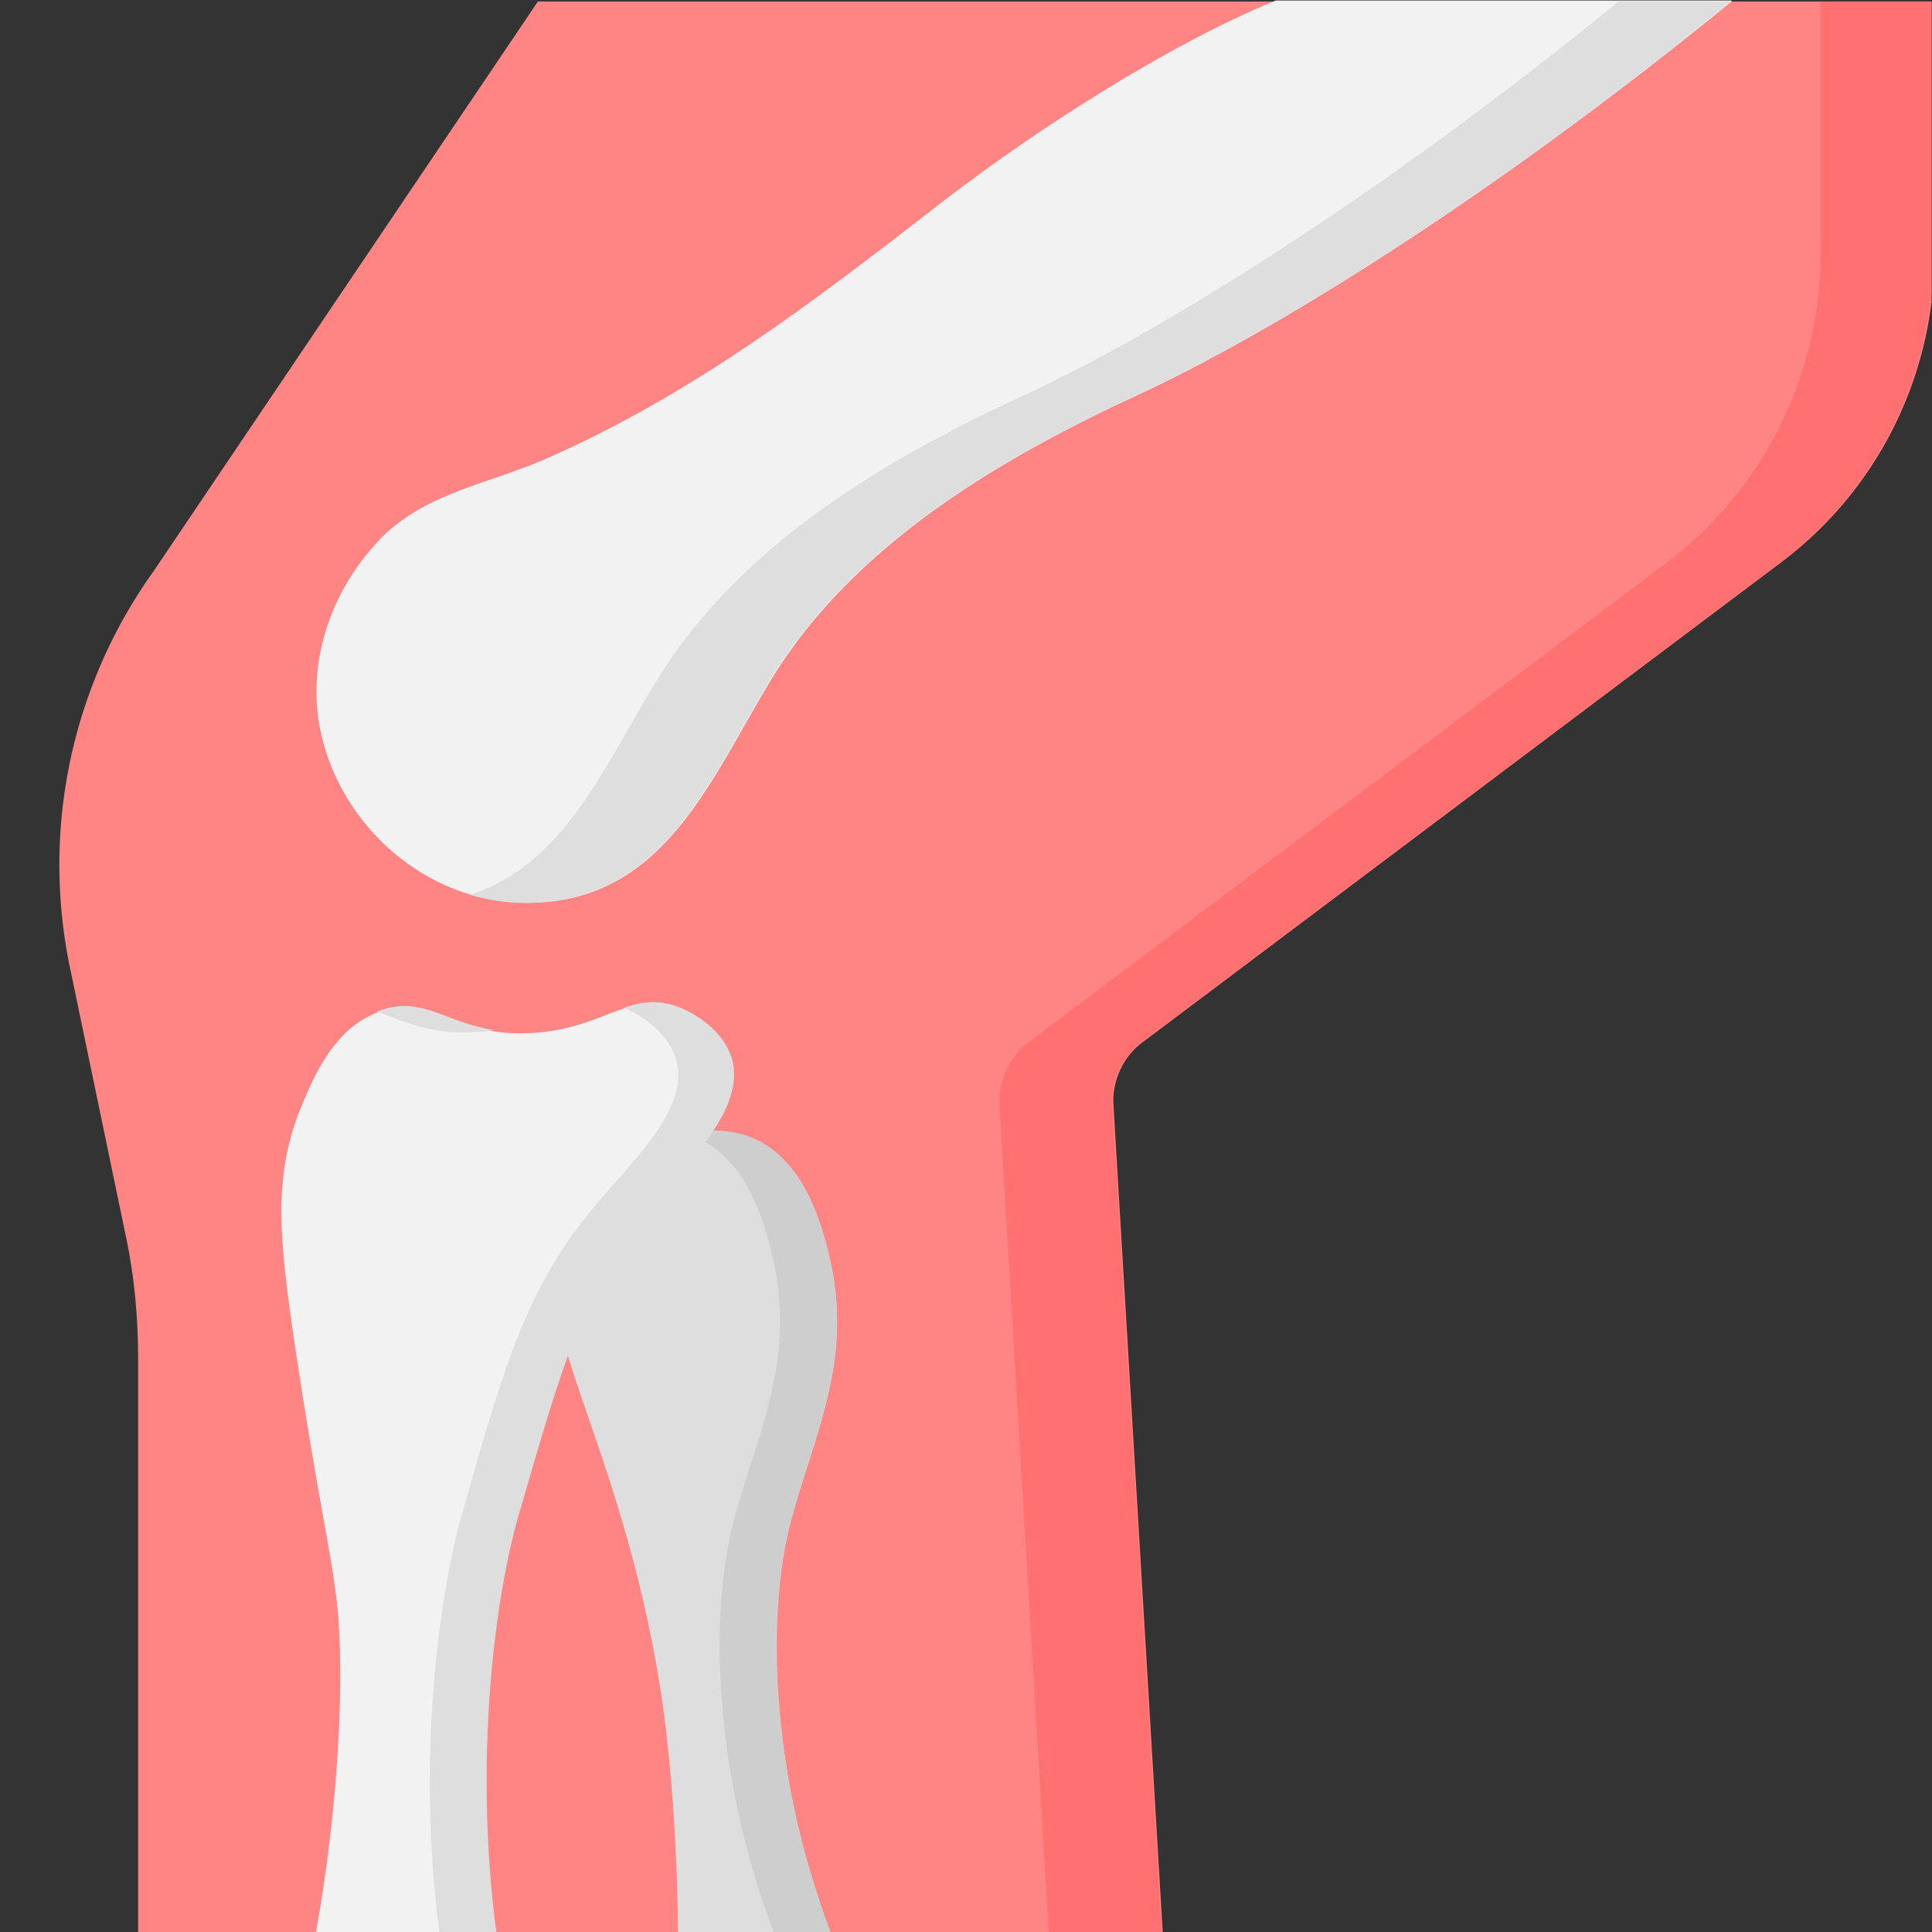 <svg viewBox="0 0 266.67 266.67" height="266.67" width="266.67" xml:space="preserve"><rect x="0" y="0" width="266.67" height="266.67" fill="#333333" stroke="none"/><defs><clipPath id="a" clipPathUnits="userSpaceOnUse"><path d="M0 200h200V0H0Z"/></clipPath></defs><g clip-path="url(#a)" transform="matrix(1.333 0 0 -1.333 0 266.67)"><path style="fill:#ff8585;fill-opacity:1;fill-rule:nonzero;stroke:none" d="m0 0-39.8-59a52.22 52.22 0 0 1-8.6-41.3l5.7-27.4c.9-4.2 1.3-8.5 1.3-12.8V-200H-23l7.6 5.9 11-5.9h18.9l3.4 5.9 12.4-5.9h34.4l-5.1 85.6c-.2 2.6 1 5.2 3.1 6.7l66 49.6c10 7.5 15.9 19.3 15.9 31.9V0h-20.9L90.8-5.9 76.5 0Z" transform="translate(55.7 199.9)"/><path style="fill:#ff7070;fill-opacity:1;fill-rule:nonzero;stroke:none" d="M0 0v-26.2c0-12.5-5.9-24.3-15.9-31.9l-66-49.6a7.72 7.72 0 0 1-3.1-6.7l5.1-85.6h11.7l-5.1 85.6c-.2 2.6 1 5.2 3.1 6.7l66 49.6c10 7.5 15.9 19.3 15.9 31.9V0z" transform="translate(188.5 199.9)"/><path style="fill:#f2f2f2;fill-opacity:1;fill-rule:nonzero;stroke:none" d="M0 0c-25.5-20.8-48-34.5-61.4-40.7-14.5-6.7-29.6-15.6-38.1-29.6-6.5-10.7-11.4-23.8-26.5-23-10 .6-18.7 8.7-20.3 18.8-1 6.5 1.3 13.1 5.6 18 4.6 5.4 11.2 6.3 17.6 9 15.6 6.8 28.3 16.6 41.7 27C-71.9-13.2-58.2-4.4-47.2.1H0Z" transform="translate(179.3 199.9)"/><path style="fill:#dedede;fill-opacity:1;fill-rule:nonzero;stroke:none" d="M0 0c0 5.2-.4 15.8-1.7 24.5-4.4 28.8-15.7 40.3-9.4 50.4 3.8 6.2 13 9.7 18.9 7.3 5.4-2.2 7.1-9.1 7.8-11.9 2.8-11.2-1.8-19.2-4.1-28.4C9.4 33.2 9.3 17.3 15.8 0Zm97.4 200c-25.5-20.8-48-34.5-61.4-40.7-14.6-6.7-29.6-15.6-38.2-29.6-5.4-8.8-9.6-19.2-19.4-22.2 1.5-.4 3-.7 4.6-.8 15.1-.8 20 12.3 26.5 23 8.5 14 23.6 22.9 38.1 29.6 13.4 6.2 36 19.9 61.4 40.7z" transform="translate(70.2 -.1)"/><path style="fill:#cecece;fill-opacity:1;fill-rule:nonzero;stroke:none" d="M0 0c2.3 9.2 6.9 17.2 4.1 28.4-.7 2.8-2.5 9.6-7.8 11.9-2.1.9-4.7 1-7.3.5.5-.1 1-.3 1.4-.5 5.4-2.2 7.1-9.1 7.8-11.9C1 17.2-3.6 9.2-5.9 0-8-8.7-8.1-24.6-1.6-41.9h5.9C-2.2-24.7-2.2-8.7 0 0" transform="translate(81.7 41.9)"/><path style="fill:#f2f2f2;fill-opacity:1;fill-rule:nonzero;stroke:none" d="M0 0c2.4 13.1 3 26.8 2.2 34.1-.8 6.7-1.8 9.6-4.4 27-1.6 10.8-2.2 17 .5 24 1.3 3.1 3.4 8.6 8.3 10.3 5.4 2 7.7-2.8 16-2.2 7.3.5 9.8 4.4 14.8 2.6.2-.1 4.5-1.7 5.6-5.4 1.5-5.1-4.4-10.4-8.3-15.1-7.1-8.4-9.4-16.3-13.8-31.8-2.4-8.4-4.8-25.3-2.4-43.6H0Z" transform="translate(32.7 -.1)"/><path style="fill:#dedede;fill-opacity:1;fill-rule:nonzero;stroke:none" d="M0 0c-1.1 3.7-5.3 5.3-5.6 5.4-2.1.8-3.8.5-5.6-.1 1-.4 4.4-2.1 5.4-5.3 1.5-5.1-4.4-10.4-8.3-15.1-7.1-8.4-9.4-16.3-13.8-31.8-2.4-8.4-4.8-25.3-2.4-43.6h5.9c-2.4 18.2-.1 35.2 2.4 43.6 4.5 15.5 6.7 23.4 13.8 31.8C-4.4-10.5 1.4-5.1 0 0m-26.3 2.8c.6 0 1.1.1 1.6.2-5.1.8-7.4 3.6-11.8 2-.1 0-.2-.1-.3-.1 2.7-.9 5.6-2.5 10.5-2.1" transform="translate(75.8 90.4)"/></g></svg>